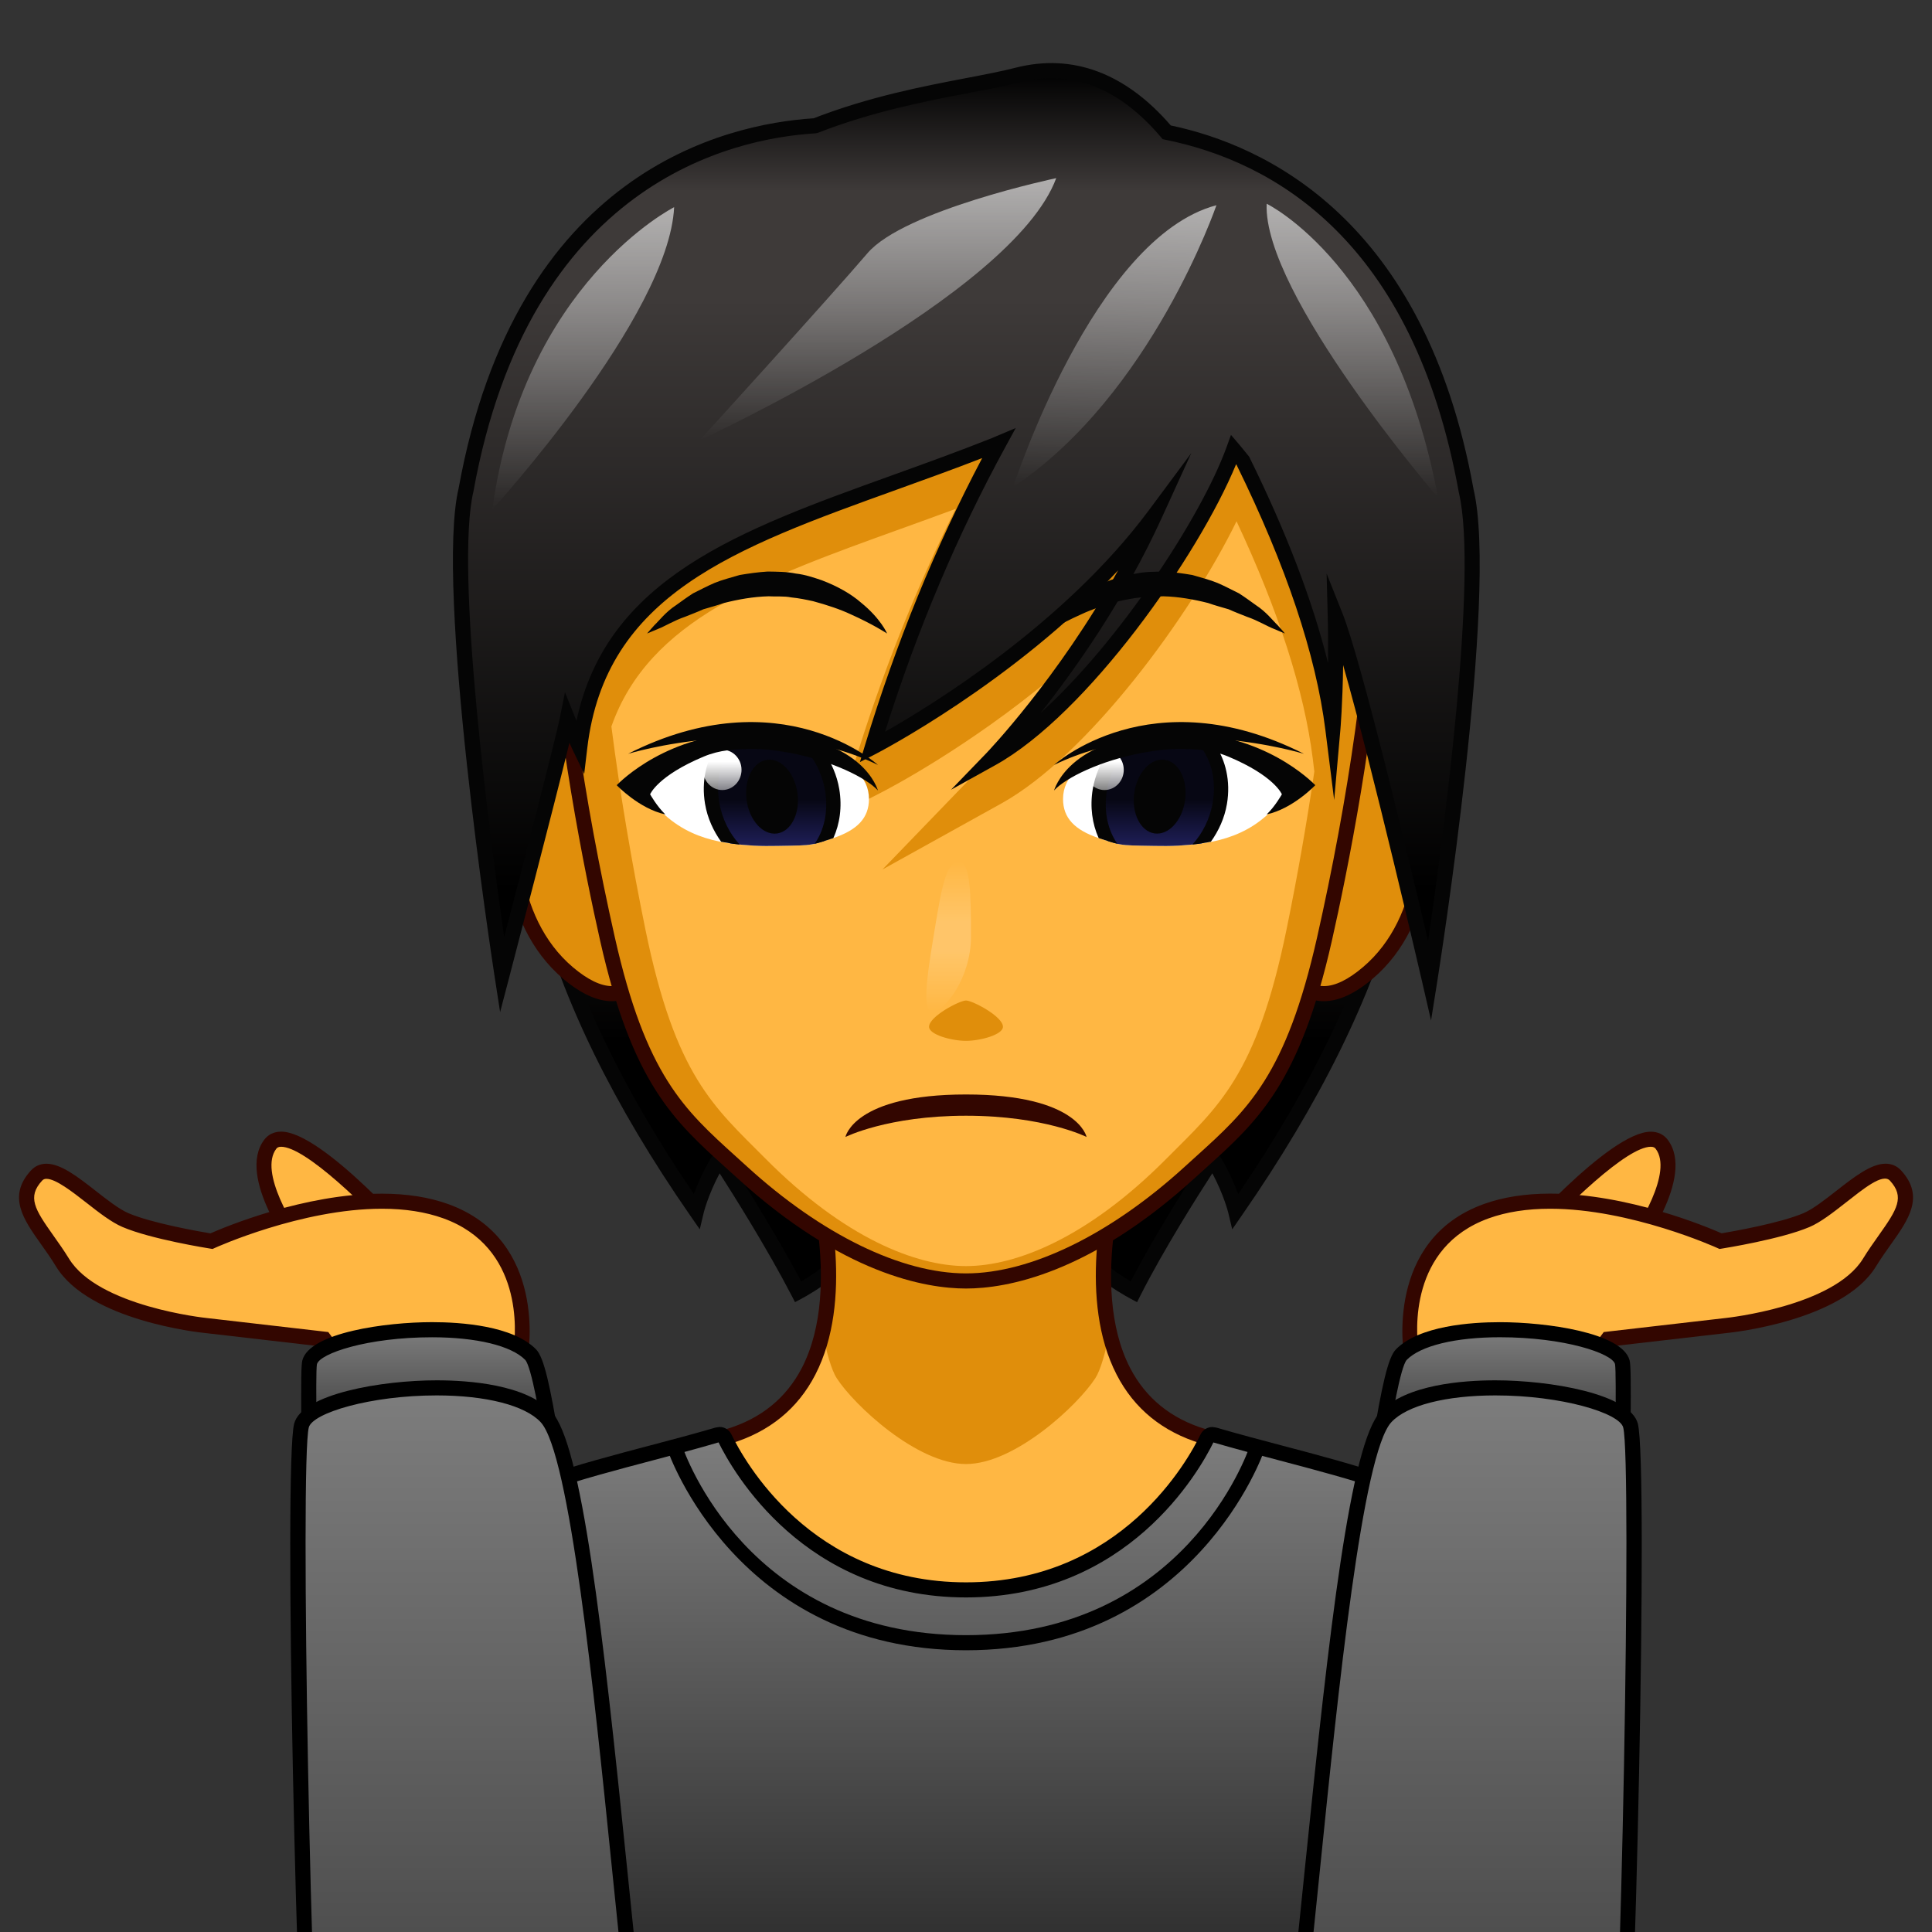 <?xml version="1.0" encoding="utf-8"?>
<!-- Generator: Adobe Illustrator 18.0.0, SVG Export Plug-In . SVG Version: 6.00 Build 0)  -->
<!DOCTYPE svg PUBLIC "-//W3C//DTD SVG 1.1//EN" "http://www.w3.org/Graphics/SVG/1.1/DTD/svg11.dtd">
<svg version="1.1" id="レイヤー_1" xmlns="http://www.w3.org/2000/svg" xmlns:xlink="http://www.w3.org/1999/xlink" x="0px"
	 y="0px" width="64px" height="64px" viewBox="0 0 64 64" style="enable-background:new 0 0 64 64;" xml:space="preserve">
<rect x="0" y="0" width="64" height="64" fill="#333333" stroke="none"/>
<g>
	<g>
		<linearGradient id="SVGID_1_" gradientUnits="userSpaceOnUse" x1="41.3" y1="10.729" x2="41.3" y2="42.795">
			<stop  offset="0" style="stop-color:#000000"/>
			<stop  offset="0.132" style="stop-color:#3E3A39"/>
			<stop  offset="0.251" style="stop-color:#3E3A39"/>
			<stop  offset="0.741" style="stop-color:#000000"/>
		</linearGradient>
		<path style="fill:url(#SVGID_1_);" d="M40.933,40.121c0,0-0.191-0.809-0.759-1.733
			c0,0-1.617,2.434-2.614,4.407c0,0-1.688-0.908-1.705-1.619l1.056-30.447
			C36.91,10.729,56.049,18.337,40.933,40.121z"/>
		<path style="fill:#050505;" d="M37.667,43.137l-0.226-0.122
			c-0.304-0.163-1.817-1.018-1.837-1.833l1.068-30.816l0.33,0.131
			c0.071,0.029,7.221,2.943,9.375,10.087c1.691,5.61-0.071,12.231-5.24,19.679
			l-0.318,0.46l-0.13-0.545c-0.002-0.007-0.143-0.589-0.529-1.312
			c-0.477,0.736-1.616,2.535-2.378,4.041L37.667,43.137z M37.147,11.107
			l-1.043,30.077c0.008,0.333,0.735,0.898,1.352,1.265
			c0.997-1.919,2.494-4.177,2.51-4.2l0.216-0.325l0.205,0.333
			c0.308,0.5,0.508,0.966,0.63,1.299c4.854-7.144,6.496-13.476,4.883-18.828
			C44.076,14.684,38.556,11.766,37.147,11.107z"/>
	</g>
	<g>
		<linearGradient id="SVGID_2_" gradientUnits="userSpaceOnUse" x1="22.781" y1="10.729" x2="22.781" y2="42.795">
			<stop  offset="0" style="stop-color:#000000"/>
			<stop  offset="0.132" style="stop-color:#3E3A39"/>
			<stop  offset="0.251" style="stop-color:#3E3A39"/>
			<stop  offset="0.741" style="stop-color:#000000"/>
		</linearGradient>
		<path style="fill:url(#SVGID_2_);" d="M23.067,40.121c0,0,0.191-0.809,0.759-1.733
			c0,0,1.561,2.378,2.614,4.407c0,0,1.688-0.908,1.705-1.619l-0.203-30.447
			C27.943,10.729,7.951,18.337,23.067,40.121z"/>
		<path style="fill:#050505;" d="M26.336,43.136l-0.117-0.226
			c-0.802-1.546-1.912-3.312-2.38-4.042c-0.386,0.722-0.527,1.303-0.529,1.31
			l-0.129,0.545l-0.319-0.46c-5.068-7.304-6.768-13.819-5.052-19.363
			c2.284-7.375,9.967-10.375,10.044-10.404l0.336-0.128l0.205,30.807
			c-0.019,0.823-1.533,1.678-1.836,1.841L26.336,43.136z M23.82,37.922L24.036,38.25
			c0.015,0.023,1.464,2.235,2.507,4.2c0.617-0.366,1.345-0.934,1.353-1.28
			l-0.2-30.064c-1.487,0.664-7.471,3.679-9.409,9.947
			c-1.634,5.283-0.054,11.506,4.697,18.503c0.122-0.333,0.322-0.799,0.63-1.299
			L23.82,37.922z"/>
	</g>
</g>
<g>
	<g>
		<path style="fill:#FFB743;" d="M39.861,47.58c-5.274-1.599-2.657-9.382-2.657-9.382
			L32,39.022l-5.204-0.824c0,0,2.616,7.783-2.657,9.382
			c-5.274,1.599-11.742,2.239-11.742,8.955l-0.122,8.829h39.45l-0.122-8.829
			C51.603,49.819,45.135,49.18,39.861,47.58z"/>
		<path style="fill:#E08E0B;" d="M32,41.712l-4.631-0.733c0.106,0.98,0.114,2.09-0.125,3.137
			c0.133,0.669,0.292,1.257,0.474,1.539C28.287,46.541,30.375,48.498,32,48.498
			s3.713-1.958,4.283-2.842c0.182-0.282,0.341-0.87,0.474-1.539
			c-0.239-1.047-0.231-2.157-0.125-3.137L32,41.712z"/>
		<path style="fill:#330600;" d="M51.979,65.615h-39.957l0.125-9.084
			c0-5.958,4.905-7.277,9.649-8.554c0.766-0.207,1.53-0.412,2.27-0.637
			c1.141-0.346,1.981-1.028,2.498-2.029c1.411-2.734,0.01-6.99-0.004-7.032
			l-0.131-0.392L32,38.77l5.571-0.882l-0.131,0.392
			c-0.015,0.042-1.416,4.298-0.005,7.032c0.517,1.001,1.357,1.684,2.498,2.029
			c0.74,0.225,1.504,0.43,2.271,0.637c4.743,1.276,9.648,2.596,9.648,8.558
			L51.979,65.615z M12.529,65.115h38.942l-0.118-8.576
			c0-5.582-4.507-6.795-9.278-8.079c-0.771-0.208-1.54-0.415-2.285-0.641
			c-1.276-0.387-2.218-1.153-2.798-2.279c-1.265-2.451-0.47-5.88-0.144-7.031
			L32,39.275l-0.039-0.006l-4.81-0.761c0.326,1.151,1.121,4.58-0.143,7.031
			c-0.581,1.126-1.522,1.893-2.797,2.279c-0.746,0.226-1.515,0.433-2.286,0.641
			c-4.772,1.284-9.279,2.497-9.279,8.075L12.529,65.115z"/>
	</g>
	<g>
		<g>
			<path style="fill:#E08E0B;" d="M43.454,26.859c0,0,0.74-2.266,2.261-2.413
				c1.521-0.147,2.463,5.352-0.402,7.782c-1.814,1.538-2.484,0.018-2.484,0.018
				L43.454,26.859z"/>
			<path style="fill:#330600;" d="M43.854,33.166c-0.882,0-1.238-0.786-1.253-0.819l-0.027-0.062
				l0.633-5.455c0.043-0.147,0.82-2.472,2.484-2.633l0.084-0.004
				c0.525,0,0.984,0.461,1.292,1.298c0.629,1.715,0.559,5.104-1.592,6.927
				C44.89,32.915,44.344,33.166,43.854,33.166z M43.086,32.199
				c0.078,0.133,0.317,0.467,0.768,0.467c0.369,0,0.806-0.211,1.297-0.629
				c1.97-1.67,2.027-4.791,1.446-6.374c-0.223-0.607-0.53-0.97-0.822-0.97
				c-1.378,0.131-2.076,2.223-2.083,2.244L43.086,32.199z"/>
		</g>
		<g>
			<path style="fill:#E08E0B;" d="M20.671,26.859c0,0-0.74-2.266-2.261-2.413
				c-1.521-0.147-2.463,5.352,0.402,7.782c1.814,1.538,2.483,0.018,2.483,0.018
				L20.671,26.859z"/>
			<path style="fill:#330600;" d="M20.271,33.166L20.271,33.166
				c-0.49,0-1.035-0.251-1.62-0.747c-2.151-1.824-2.221-5.212-1.592-6.928
				c0.307-0.837,0.766-1.298,1.291-1.298l0.084,0.004
				c1.665,0.161,2.442,2.486,2.475,2.584l0.644,5.503l-0.027,0.062
				C21.51,32.38,21.154,33.166,20.271,33.166z M18.384,24.695
				c-0.327,0-0.633,0.362-0.855,0.968c-0.581,1.583-0.523,4.704,1.446,6.375
				c0.492,0.417,0.928,0.628,1.297,0.628c0.451,0,0.69-0.334,0.768-0.467
				l-0.616-5.311v0c-0.005,0-0.706-2.065-2.036-2.193
				C18.386,24.695,18.385,24.695,18.384,24.695z"/>
		</g>
		<g>
			<path style="fill:#E08E0B;" d="M43.22,9.047C40.173,7.035,37.58,6.304,32,6.304
				s-8.173,0.73-11.22,2.743c-3.731,2.465-2.629,13.316-0.656,22.062
				c1.116,4.949,2.532,5.965,4.453,7.718C27.498,41.492,30.151,42.434,32,42.434
				c1.849,0,4.502-0.942,7.423-3.607c1.921-1.753,3.336-2.769,4.453-7.718
				C45.849,22.363,46.951,11.512,43.22,9.047z"/>
			<path style="fill:#330600;" d="M32,42.684c-1.332,0-4.089-0.477-7.591-3.672l-0.353-0.319
				c-1.738-1.57-3.111-2.811-4.175-7.528c-1.005-4.456-3.921-19.232,0.762-22.326
				C23.834,6.731,26.594,6.054,32,6.054s8.166,0.677,11.357,2.785
				c4.682,3.093,1.768,17.87,0.763,22.326c-1.065,4.717-2.438,5.958-4.176,7.528
				l-0.353,0.319C36.09,42.207,33.332,42.684,32,42.684z M32,6.554
				c-5.358,0-7.947,0.631-11.082,2.702c-3.508,2.318-2.584,12.78-0.55,21.798
				c1.03,4.563,2.286,5.697,4.023,7.267l0.354,0.321
				c2.467,2.25,5.111,3.541,7.254,3.541s4.788-1.291,7.254-3.541l0.354-0.321
				c1.738-1.57,2.993-2.704,4.023-7.267c2.034-9.018,2.958-19.48-0.55-21.798
				C39.947,7.186,37.358,6.554,32,6.554z"/>
		</g>
		<path style="fill:#FFB743;" d="M43.487,25.131c-0.282-2.248-1.131-4.89-2.525-7.863
			c-1.534,3.145-4.931,7.76-7.782,9.343L29.235,28.801l3.134-3.246
			c0.019-0.02,1.168-1.22,2.533-3.16c-2.83,2.371-5.535,3.768-5.7,3.853
			l-1.408,0.72l0.459-1.514c0.917-3.023,2.06-5.908,3.406-8.598
			c-0.614,0.228-1.22,0.447-1.815,0.661c-4.593,1.655-8.342,3.005-9.591,6.548
			c0.289,2.257,0.682,4.547,1.123,6.706c0.999,4.881,2.265,5.883,3.983,7.612
			c2.613,2.629,4.986,3.558,6.64,3.558s4.027-0.929,6.64-3.558
			c1.718-1.729,2.985-2.731,3.983-7.612c0.345-1.685,0.658-3.448,0.917-5.214
			L43.487,25.131z M32,34.479c-0.478,0-1.224-0.204-1.224-0.466
			c0-0.343,1.011-0.87,1.224-0.87s1.224,0.527,1.224,0.87
			C33.224,34.275,32.478,34.479,32,34.479z"/>
		<g>
			<linearGradient id="SVGID_3_" gradientUnits="userSpaceOnUse" x1="31.426" y1="33.518" x2="31.426" y2="28.538">
				<stop  offset="0" style="stop-color:#FFFFFF;stop-opacity:0"/>
				<stop  offset="0.4" style="stop-color:#FFFFFF;stop-opacity:0.2"/>
				<stop  offset="0.6" style="stop-color:#FFFFFF;stop-opacity:0.2"/>
				<stop  offset="1" style="stop-color:#FFFFFF;stop-opacity:0"/>
			</linearGradient>
			<path style="fill:url(#SVGID_3_);" d="M32.165,31.028c0,1.375-0.884,2.49-1.279,2.49
				c-0.396,0-0.117-1.545,0.102-2.879c0.205-1.245,0.372-2.101,0.768-2.101
				S32.165,29.653,32.165,31.028z"/>
		</g>
	</g>
</g>
<g>
	<g>
		<linearGradient id="SVGID_4_" gradientUnits="userSpaceOnUse" x1="32.011" y1="2.339" x2="32.011" y2="32.499">
			<stop  offset="0" style="stop-color:#000000"/>
			<stop  offset="0.132" style="stop-color:#3E3A39"/>
			<stop  offset="0.251" style="stop-color:#3E3A39"/>
			<stop  offset="0.9" style="stop-color:#000000"/>
		</linearGradient>
		<path style="fill:url(#SVGID_4_);" d="M48.569,16.263C47.007,7.571,42.016,5.063,38.65,4.383
			c-1.129-1.333-2.769-2.455-4.944-1.899c-1.545,0.395-4.054,0.649-6.701,1.681
			c-3.073,0.187-9.707,1.81-11.565,12.061c-0.783,3.281,1.193,16.073,1.193,16.073
			s1.965-7.509,2.164-8.497c0.242,0.601,0.411,0.952,0.411,0.952
			c0.746-6.302,7.036-7.344,13.745-10.009c0.048-0.019,0.088-0.042,0.135-0.062
			c-1.478,2.703-2.969,6.045-4.19,10.071c0,0,5.863-2.996,9.356-7.697
			C36.101,21.769,32.853,25.126,32.853,25.126c3.145-1.746,6.986-7.389,8.014-10.232
			c0.11,0.127,0.213,0.263,0.32,0.394c1.403,2.854,2.606,5.989,2.966,8.862
			c0,0,0.138-1.555,0.08-3.754c0.787,1.977,3.126,12.103,3.126,12.103
			S49.394,19.73,48.569,16.263z"/>
		<path style="fill:#050505;" d="M47.405,33.805l-0.288-1.25
			c-0.02-0.084-1.64-7.084-2.624-10.523c-0.018,1.294-0.09,2.13-0.091,2.141
			l-0.206,2.329l-0.291-2.319c-0.312-2.49-1.302-5.446-2.942-8.784l-0.016-0.019
			c-1.249,3.034-4.933,8.277-7.973,9.965l-1.469,0.815l1.167-1.208
			c0.027-0.028,2.371-2.473,4.367-6.058c-3.464,3.722-7.978,6.055-8.03,6.082
			l-0.523,0.268l0.17-0.563c1.021-3.369,2.326-6.563,3.88-9.506
			c-0.962,0.373-1.913,0.715-2.837,1.048c-5.387,1.941-9.643,3.474-10.245,8.56
			l-0.101,0.852l-0.373-0.773c0,0-0.043-0.089-0.117-0.255
			c-0.521,2.135-1.922,7.492-1.991,7.755l-0.305,1.166l-0.184-1.191
			c-0.081-0.524-1.975-12.878-1.189-16.169C17.095,5.689,24.017,4.107,26.95,3.919
			c1.854-0.719,3.633-1.06,5.065-1.334c0.627-0.12,1.169-0.224,1.629-0.342
			c1.884-0.481,3.639,0.174,5.14,1.913c3.092,0.649,8.417,3.084,10.031,12.062
			c0.823,3.462-1.125,15.797-1.208,16.32L47.405,33.805z M43.946,19l0.52,1.304
			c0.625,1.57,2.185,8.077,2.842,10.87c0.485-3.322,1.669-12.118,1.019-14.853
			C46.825,7.975,42.209,5.357,38.6,4.628l-0.085-0.017l-0.056-0.066
			c-1.388-1.64-2.972-2.259-4.691-1.818c-0.475,0.122-1.023,0.227-1.659,0.349
			c-1.42,0.272-3.188,0.611-5.014,1.323l-0.076,0.017
			c-2.792,0.169-9.487,1.664-11.334,11.855c-0.624,2.616,0.55,11.508,1.016,14.775
			c0.562-2.158,1.703-6.562,1.85-7.293l0.165-0.82l0.312,0.776
			c0.024,0.059,0.047,0.116,0.069,0.17c1.001-4.728,5.393-6.31,10.434-8.126
			c1.082-0.39,2.2-0.792,3.328-1.241l0.788-0.333l-0.341,0.625
			c-1.592,2.911-2.932,6.082-3.988,9.436c1.519-0.86,5.929-3.556,8.735-7.331
			l1.41-1.899l-0.982,2.152c-1.242,2.72-2.862,5.008-4.012,6.458
			c2.619-2.366,5.334-6.517,6.163-8.81l0.146-0.403l0.278,0.325
			c0.068,0.079,0.134,0.161,0.199,0.243l0.125,0.154
			c1.239,2.512,2.109,4.795,2.613,6.836c0.006-0.468,0.004-0.994-0.011-1.562
			L43.946,19z"/>
	</g>
	<linearGradient id="SVGID_5_" gradientUnits="userSpaceOnUse" x1="44.797" y1="6.749" x2="44.797" y2="16.486">
		<stop  offset="0" style="stop-color:#FFFFFF;stop-opacity:0.6"/>
		<stop  offset="1" style="stop-color:#FFFFFF;stop-opacity:0"/>
	</linearGradient>
	<path style="fill:url(#SVGID_5_);" d="M41.96,6.749c0,0,4.255,2.061,5.676,9.737
		C47.636,16.486,41.827,9.734,41.96,6.749z"/>
	
		<linearGradient id="SVGID_6_" gradientUnits="userSpaceOnUse" x1="38.501" y1="6.247" x2="38.501" y2="15.798" gradientTransform="matrix(0.999 0.033 -0.033 0.999 -1.182 -0.83)">
		<stop  offset="0" style="stop-color:#FFFFFF;stop-opacity:0.6"/>
		<stop  offset="1" style="stop-color:#FFFFFF;stop-opacity:0"/>
	</linearGradient>
	<path style="fill:url(#SVGID_6_);" d="M40.296,6.798c0,0-2.152,6.285-6.733,9.333
		C33.564,16.131,36.23,7.872,40.296,6.798z"/>
	<linearGradient id="SVGID_7_" gradientUnits="userSpaceOnUse" x1="29.087" y1="5.901" x2="29.087" y2="14.578">
		<stop  offset="0" style="stop-color:#FFFFFF;stop-opacity:0.6"/>
		<stop  offset="1" style="stop-color:#FFFFFF;stop-opacity:0"/>
	</linearGradient>
	<path style="fill:url(#SVGID_7_);" d="M34.989,5.901c0,0-5.036,1.062-6.252,2.486
		c-1.215,1.424-5.552,6.191-5.552,6.191S33.543,9.81,34.989,5.901z"/>
	<linearGradient id="SVGID_8_" gradientUnits="userSpaceOnUse" x1="19.321" y1="6.863" x2="19.321" y2="16.875">
		<stop  offset="0" style="stop-color:#FFFFFF;stop-opacity:0.6"/>
		<stop  offset="1" style="stop-color:#FFFFFF;stop-opacity:0"/>
	</linearGradient>
	<path style="fill:url(#SVGID_8_);" d="M22.332,6.863c0,0-4.993,2.511-6.023,10.012
		C16.31,16.875,22.154,10.472,22.332,6.863z"/>
</g>
<path style="fill:#330600;" d="M32,36.96c-2.598,0-3.994,0.704-3.994,0.704
	S28.281,36.256,32,36.256s3.994,1.407,3.994,1.407S34.598,36.96,32,36.96z"/>
<g>
	<path style="fill:#050505;" d="M29.386,20.986c0,0-0.471-0.309-1.197-0.633
		c-0.359-0.169-0.795-0.314-1.255-0.438c-0.235-0.051-0.475-0.101-0.723-0.125
		c-0.245-0.05-0.5-0.021-0.751-0.037c-0.506,0.013-1.009,0.103-1.482,0.223
		c-0.228,0.082-0.461,0.141-0.68,0.208c-0.205,0.093-0.409,0.169-0.598,0.245
		C22.312,20.563,22.029,20.746,21.797,20.834c-0.23,0.097-0.361,0.152-0.361,0.152
		s0.082-0.101,0.24-0.274c0.169-0.16,0.371-0.437,0.723-0.667
		c0.17-0.121,0.353-0.258,0.56-0.39c0.223-0.109,0.457-0.235,0.712-0.345
		c0.257-0.105,0.547-0.178,0.835-0.263c0.299-0.05,0.611-0.095,0.923-0.114
		c0.315,0.005,0.632,0.004,0.934,0.067c0.309,0.034,0.592,0.132,0.863,0.223
		c0.531,0.201,0.979,0.462,1.295,0.738C29.181,20.495,29.386,20.986,29.386,20.986
		z"/>
	<path style="fill:#050505;" d="M34.614,20.986c0,0,0.471-0.309,1.197-0.633
		c0.359-0.169,0.795-0.314,1.255-0.438c0.235-0.051,0.475-0.101,0.723-0.125
		c0.245-0.05,0.5-0.021,0.751-0.037c0.506,0.013,1.009,0.103,1.482,0.223
		c0.228,0.082,0.461,0.141,0.68,0.208c0.205,0.093,0.409,0.169,0.598,0.245
		c0.389,0.134,0.672,0.317,0.904,0.405c0.23,0.097,0.361,0.152,0.361,0.152
		s-0.082-0.101-0.24-0.274c-0.169-0.16-0.371-0.437-0.723-0.667
		c-0.17-0.121-0.353-0.258-0.56-0.39c-0.223-0.109-0.457-0.235-0.712-0.345
		c-0.257-0.105-0.547-0.178-0.835-0.263c-0.299-0.05-0.611-0.095-0.923-0.114
		c-0.315,0.005-0.632,0.004-0.934,0.067c-0.309,0.034-0.592,0.132-0.863,0.223
		c-0.531,0.201-0.979,0.462-1.295,0.738
		C34.819,20.495,34.614,20.986,34.614,20.986z"/>
</g>
<g>
	<g>
		<path style="fill:#FFFFFF;" d="M40.249,24.661C40.032,24.589,37.371,24.672,37.143,24.75
			c-1.347,0.457-1.928,0.973-1.928,1.719c0,0.625,0.38,1.026,1.193,1.298
			c0.554,0.185,0.685,0.225,1.106,0.24c0.178,0.007,0.402,0.009,0.74,0.015
			c0.237,0.004,0.501,0.007,0.782-0.009C40.195,27.945,41.578,27.75,42.57,26.313
			C42.57,26.313,41.897,25.209,40.249,24.661z"/>
		<g>
			<g>
				
					<linearGradient id="SVGID_9_" gradientUnits="userSpaceOnUse" x1="38.422" y1="28.026" x2="38.422" y2="24.634">
					<stop  offset="0" style="stop-color:#1E1E57"/>
					<stop  offset="0.453" style="stop-color:#070714"/>
				</linearGradient>
				<path style="fill:url(#SVGID_9_);" d="M37.143,24.75c-0.022,0.007-0.04,0.015-0.061,0.023
					c-0.32,0.378-0.558,0.857-0.647,1.393c-0.103,0.615-0.002,1.21,0.27,1.698
					c0.319,0.101,0.478,0.132,0.81,0.143c0.178,0.007,0.402,0.009,0.74,0.015
					c0.237,0.004,0.501,0.007,0.782-0.009c0.25-0.015,0.511-0.038,0.775-0.076
					c0.295-0.369,0.514-0.827,0.599-1.336c0.127-0.764-0.06-1.47-0.444-1.963
					C39.227,24.617,37.334,24.685,37.143,24.75z"/>
				<g>
					<path style="fill:#050505;" d="M39.681,24.634c0.071,0.078,0.138,0.161,0.197,0.255
						c0.294,0.469,0.4,1.068,0.297,1.686c-0.092,0.549-0.342,1.038-0.677,1.402
						c0.201-0.02,0.406-0.052,0.613-0.092c0.256-0.361,0.454-0.781,0.534-1.258
						c0.125-0.751-0.043-1.446-0.4-1.966
						C40.185,24.643,39.971,24.635,39.681,24.634z"/>
					<path style="fill:#050505;" d="M36.965,27.878c-0.295-0.469-0.4-1.068-0.297-1.686
						c0.098-0.589,0.378-1.109,0.75-1.478C37.28,24.725,37.179,24.738,37.143,24.75
						c-0.157,0.053-0.301,0.107-0.437,0.162c-0.244,0.354-0.43,0.766-0.507,1.228
						c-0.099,0.592-0.016,1.153,0.195,1.621c0.005,0.002,0.008,0.004,0.013,0.006
						c0.285,0.095,0.457,0.151,0.615,0.186
						C37.005,27.926,36.983,27.906,36.965,27.878z"/>
				</g>
			</g>
			
				<ellipse transform="matrix(-0.991 -0.134 0.134 -0.991 72.956 57.684)" style="fill:#050505;" cx="38.422" cy="26.384" rx="0.85" ry="1.231"/>
		</g>
		<linearGradient id="SVGID_10_" gradientUnits="userSpaceOnUse" x1="36.588" y1="26.17" x2="36.588" y2="24.835">
			<stop  offset="0" style="stop-color:#FFFFFF;stop-opacity:0.5"/>
			<stop  offset="0.7" style="stop-color:#FFFFFF"/>
		</linearGradient>
		<ellipse style="fill:url(#SVGID_10_);" cx="36.588" cy="25.503" rx="0.638" ry="0.668"/>
		<g>
			<g>
				<path style="fill:#050505;" d="M41.96,26.978c0.275-0.259,0.504-0.666,0.504-0.666
					s-0.245-0.61-1.777-1.25c-0.532-0.222-1.047-0.253-1.664-0.253
					c-0.325,0-0.696,0.04-1.167,0.127c-1.401,0.257-2.555,0.83-2.939,1.249
					c0.095-0.289,0.763-1.907,4.187-1.907c2.753,0,4.348,1.613,4.467,1.732
					C43.57,26.01,42.829,26.791,41.96,26.978z"/>
			</g>
			<path style="fill:#050505;" d="M34.917,25.34c0,0,3.208-2.934,8.277-0.369
				C43.194,24.972,38.589,23.547,34.917,25.34z"/>
		</g>
	</g>
	<g>
		<path style="fill:#FFFFFF;" d="M23.751,24.661c0.217-0.072,2.878,0.011,3.106,0.089
			c1.347,0.457,1.928,0.973,1.928,1.719c0,0.625-0.38,1.026-1.193,1.298
			c-0.554,0.185-0.684,0.225-1.107,0.24c-0.178,0.007-0.402,0.009-0.74,0.015
			c-0.237,0.004-0.501,0.007-0.782-0.009C23.805,27.945,22.422,27.75,21.43,26.313
			C21.43,26.313,22.103,25.209,23.751,24.661z"/>
		<g>
			<g>
				
					<linearGradient id="SVGID_11_" gradientUnits="userSpaceOnUse" x1="38.422" y1="28.026" x2="38.422" y2="24.634" gradientTransform="matrix(-1 0 0 1 64 0)">
					<stop  offset="0" style="stop-color:#1E1E57"/>
					<stop  offset="0.453" style="stop-color:#070714"/>
				</linearGradient>
				<path style="fill:url(#SVGID_11_);" d="M26.857,24.75c0.022,0.007,0.04,0.015,0.061,0.023
					c0.32,0.378,0.558,0.857,0.647,1.393c0.103,0.615,0.002,1.21-0.27,1.698
					c-0.319,0.101-0.478,0.132-0.81,0.143c-0.178,0.007-0.402,0.009-0.74,0.015
					c-0.237,0.004-0.501,0.007-0.782-0.009c-0.25-0.015-0.511-0.038-0.775-0.076
					c-0.295-0.369-0.514-0.827-0.599-1.336c-0.127-0.764,0.06-1.47,0.444-1.963
					C24.773,24.617,26.666,24.685,26.857,24.75z"/>
				<g>
					<path style="fill:#050505;" d="M24.319,24.634c-0.071,0.078-0.138,0.161-0.197,0.255
						c-0.295,0.469-0.4,1.068-0.297,1.686c0.092,0.549,0.342,1.038,0.677,1.402
						c-0.201-0.02-0.406-0.052-0.613-0.092c-0.256-0.361-0.454-0.781-0.534-1.258
						c-0.125-0.751,0.043-1.446,0.4-1.966C23.815,24.643,24.029,24.635,24.319,24.634z
						"/>
					<path style="fill:#050505;" d="M27.035,27.878c0.295-0.469,0.4-1.068,0.297-1.686
						c-0.098-0.589-0.378-1.109-0.75-1.478c0.138,0.012,0.24,0.024,0.276,0.037
						c0.157,0.053,0.301,0.107,0.437,0.162c0.244,0.354,0.43,0.766,0.507,1.228
						c0.099,0.592,0.016,1.153-0.195,1.621c-0.005,0.002-0.008,0.004-0.013,0.006
						c-0.285,0.095-0.457,0.151-0.615,0.186
						C26.995,27.926,27.017,27.906,27.035,27.878z"/>
				</g>
			</g>
			
				<ellipse transform="matrix(0.991 -0.134 0.134 0.991 -3.309 3.671)" style="fill:#050505;" cx="25.578" cy="26.384" rx="0.85" ry="1.231"/>
		</g>
		
			<linearGradient id="SVGID_12_" gradientUnits="userSpaceOnUse" x1="38.049" y1="26.17" x2="38.049" y2="24.835" gradientTransform="matrix(1 0 0 1 -14.123 0)">
			<stop  offset="0" style="stop-color:#FFFFFF;stop-opacity:0.5"/>
			<stop  offset="0.7" style="stop-color:#FFFFFF"/>
		</linearGradient>
		<ellipse style="fill:url(#SVGID_12_);" cx="23.926" cy="25.503" rx="0.638" ry="0.668"/>
		<g>
			<g>
				<path style="fill:#050505;" d="M22.04,26.978c-0.275-0.26-0.504-0.666-0.504-0.666
					s0.245-0.61,1.777-1.25c0.532-0.222,1.047-0.253,1.664-0.253
					c0.325,0,0.696,0.04,1.167,0.127c1.401,0.257,2.555,0.83,2.939,1.249
					c-0.095-0.289-0.763-1.907-4.187-1.907c-2.753,0-4.348,1.613-4.467,1.732
					C20.43,26.01,21.171,26.791,22.04,26.978z"/>
			</g>
			<path style="fill:#050505;" d="M29.083,25.34c0,0-3.208-2.934-8.277-0.369
				C20.806,24.972,25.411,23.547,29.083,25.34z"/>
		</g>
	</g>
</g>
<g>
	<g>
		<g>
			<path style="fill:#FFB743;" d="M50.018,41.632c0,0,4.185-4.845,5.029-3.725
				C55.891,39.026,53.874,41.623,53.874,41.623L50.018,41.632z"/>
			<path style="fill:#330600;" d="M49.47,41.883L49.828,41.469
				c0.353-0.408,3.479-3.98,4.857-3.98c0.235,0,0.429,0.093,0.561,0.268
				c0.934,1.237-0.956,3.739-1.175,4.021l-0.074,0.097L49.47,41.883z
				 M54.686,37.988c-0.789,0-2.799,1.935-4.112,3.393L53.75,41.373
				c0.56-0.752,1.669-2.559,1.098-3.316
				C54.82,38.021,54.782,37.988,54.686,37.988z"/>
		</g>
		<g>
			<path style="fill:#FFB743;" d="M62.791,38.942c0.838,0.915-0.107,1.648-0.863,2.884
				c-1.045,1.709-4.734,2.082-4.734,2.082l-3.933,0.455l-2.551,3.436L46.756,44.848
				c0,0-0.651-3.597,2.479-4.726s7.761,0.993,7.761,0.993s1.926-0.304,2.849-0.699
				C60.796,40.01,62.204,38.301,62.791,38.942z"/>
			<path style="fill:#330600;" d="M50.763,48.149l-4.235-3.16l-0.018-0.097
				c-0.007-0.038-0.65-3.818,2.641-5.006c0.636-0.229,1.376-0.346,2.199-0.346
				c2.574,0,5.209,1.107,5.68,1.315c0.356-0.06,1.933-0.334,2.717-0.669
				c0.309-0.133,0.699-0.438,1.076-0.732c0.596-0.466,1.158-0.905,1.641-0.905
				c0.201,0,0.379,0.077,0.513,0.224c0.789,0.86,0.244,1.628-0.333,2.44
				c-0.162,0.229-0.337,0.474-0.502,0.743c-1.097,1.794-4.766,2.185-4.921,2.2
				l-3.822,0.441L50.763,48.149z M46.987,44.708l3.672,2.74l2.467-3.322
				l4.04-0.466c0.039-0.004,3.581-0.382,4.549-1.965
				c0.171-0.279,0.352-0.534,0.52-0.771c0.616-0.867,0.867-1.273,0.372-1.813
				c-0.239-0.263-0.9,0.288-1.476,0.737c-0.403,0.315-0.819,0.641-1.188,0.798
				c-0.941,0.402-2.828,0.703-2.908,0.716l-0.074,0.012l-0.069-0.031
				c-0.028-0.014-2.873-1.302-5.542-1.302c-0.765,0-1.448,0.106-2.029,0.316
				C46.667,41.313,46.91,44.142,46.987,44.708z"/>
		</g>
	</g>
	<g>
		<g>
			<path style="fill:#FFB743;" d="M13.982,41.632c0,0-4.185-4.845-5.029-3.725
				C8.109,39.026,10.126,41.623,10.126,41.623L13.982,41.632z"/>
			<path style="fill:#330600;" d="M14.529,41.883l-4.525-0.01l-0.075-0.097
				c-0.219-0.281-2.108-2.783-1.176-4.021c0.132-0.175,0.326-0.268,0.561-0.268
				c1.379,0,4.505,3.573,4.857,3.98L14.529,41.883z M10.25,41.373l3.176,0.008
				c-1.313-1.458-3.324-3.393-4.113-3.393c-0.097,0-0.135,0.033-0.162,0.068
				C8.581,38.815,9.69,40.622,10.25,41.373z"/>
		</g>
		<g>
			<path style="fill:#FFB743;" d="M1.209,38.942c-0.838,0.915,0.107,1.648,0.863,2.884
				c1.045,1.709,4.734,2.082,4.734,2.082l3.933,0.455l2.551,3.436L17.244,44.848
				c0,0,0.651-3.597-2.479-4.726s-7.761,0.993-7.761,0.993
				S5.078,40.811,4.155,40.417C3.204,40.01,1.796,38.301,1.209,38.942z"/>
			<path style="fill:#330600;" d="M13.238,48.149l-2.636-3.551L6.777,44.156
				C6.625,44.142,2.956,43.751,1.858,41.957c-0.165-0.271-0.339-0.516-0.501-0.744
				c-0.576-0.812-1.121-1.579-0.333-2.439c0.134-0.146,0.312-0.224,0.513-0.224
				c0.483,0,1.045,0.439,1.641,0.905C3.555,39.75,3.945,40.055,4.253,40.188
				c0.784,0.335,2.36,0.609,2.717,0.669c0.472-0.208,3.106-1.315,5.68-1.315
				c0.823,0,1.563,0.116,2.2,0.346c3.291,1.188,2.647,4.968,2.641,5.006
				l-0.018,0.097L13.238,48.149z M1.537,39.05c-0.062,0-0.104,0.018-0.144,0.062
				c-0.495,0.54-0.243,0.945,0.372,1.812c0.168,0.237,0.349,0.492,0.521,0.771
				c0.968,1.583,4.51,1.961,4.546,1.964l4.043,0.467l2.466,3.322l3.673-2.74
				c0.077-0.566,0.319-3.395-2.333-4.351c-0.582-0.21-1.265-0.316-2.03-0.316
				c-2.672,0-5.514,1.288-5.542,1.302l-0.068,0.031l-0.075-0.012
				c-0.08-0.013-1.968-0.313-2.908-0.716c-0.369-0.157-0.785-0.482-1.187-0.797
				C2.391,39.475,1.847,39.05,1.537,39.05z"/>
		</g>
	</g>
</g>
<g>
	<g>
		<g>
			<linearGradient id="SVGID_13_" gradientUnits="userSpaceOnUse" x1="32" y1="47.521" x2="32" y2="65.365">
				<stop  offset="0" style="stop-color:#7D7D7D"/>
				<stop  offset="1" style="stop-color:#2B2B2B"/>
			</linearGradient>
			<path style="fill:url(#SVGID_13_);" d="M52.1,56.487c0-6.686-6.501-7.383-11.878-8.957
				c-0.092-0.027-0.187,0.011-0.229,0.098C39.589,48.469,37.305,52.667,32,52.667
				s-7.589-4.198-7.994-5.039c-0.042-0.087-0.136-0.125-0.229-0.098
				c-5.377,1.574-11.878,2.271-11.878,8.957l-0.125,8.878h40.45L52.1,56.487z"/>
			<path d="M52.479,65.615H11.521l0.128-9.133c0-5.991,5.029-7.317,9.892-8.601
				c0.729-0.192,1.458-0.385,2.166-0.592l0.129-0.019
				c0.17,0,0.322,0.096,0.395,0.249C24.625,48.338,26.848,52.417,32,52.417
				s7.375-4.079,7.768-4.897c0.074-0.153,0.226-0.248,0.396-0.248l0.13,0.019
				c0.708,0.207,1.436,0.399,2.165,0.592c4.863,1.283,9.892,2.609,9.892,8.604
				L52.479,65.615z M12.028,65.115h39.942l-0.121-8.625c0-5.614-4.624-6.834-9.519-8.125
				c-0.72-0.189-1.437-0.379-2.135-0.582C39.723,48.744,37.36,52.917,32,52.917
				c-5.362,0-7.725-4.175-8.197-5.136c-0.691,0.204-1.412,0.394-2.134,0.584
				c-4.896,1.292-9.52,2.512-9.52,8.121L12.028,65.115z"/>
		</g>
		<path d="M32,54.667c-7.593,0-9.86-6.557-9.882-6.623l0.475-0.158
			c0.085,0.257,2.183,6.281,9.407,6.281s9.321-6.024,9.407-6.281l0.475,0.158
			C41.859,48.11,39.593,54.667,32,54.667z"/>
	</g>
	<g>
		<g>
			
				<linearGradient id="SVGID_14_" gradientUnits="userSpaceOnUse" x1="49.69" y1="44.049" x2="49.69" y2="48.535">
				<stop  offset="0" style="stop-color:#7D7D7D"/>
				<stop  offset="1" style="stop-color:#2B2B2B"/>
			</linearGradient>
			<path style="fill:url(#SVGID_14_);" d="M45.606,48.434c0.184-1.032,0.502-3.241,0.817-3.561
				c1.382-1.405,7.031-0.806,7.319,0.251c0.06,0.221,0.012,2.387,0.027,3.411
				L45.606,48.434z"/>
			<path d="M54.023,48.788l-8.715-0.107l0.153-0.888
				c0.315-1.878,0.513-2.82,0.782-3.095c0.77-0.782,2.487-0.899,3.443-0.899
				c1.528,0,4.046,0.342,4.296,1.261c0.042,0.156,0.044,0.744,0.036,2.046
				c-0.003,0.527-0.005,1.053,0,1.426L54.023,48.788z M45.902,48.188l7.615,0.094
				c-0.002-0.343,0-0.761,0.002-1.18c0.005-0.747,0.01-1.771-0.02-1.917
				c-0.096-0.35-1.666-0.887-3.812-0.887c-1.471,0-2.625,0.28-3.086,0.749
				c-0.209,0.225-0.504,1.982-0.646,2.827L45.902,48.188z"/>
		</g>
		<g>
			
				<linearGradient id="SVGID_15_" gradientUnits="userSpaceOnUse" x1="48.306" y1="45.974" x2="48.306" y2="78.187">
				<stop  offset="0" style="stop-color:#7D7D7D"/>
				<stop  offset="1" style="stop-color:#2B2B2B"/>
			</linearGradient>
			<path style="fill:url(#SVGID_15_);" d="M42.61,69.272c0.798-4.451,1.768-20.695,3.299-22.334
				c1.531-1.639,7.786-0.945,8.104,0.287c0.318,1.232-0.07,20.888-0.444,23.984
				c-0.235,1.95-0.971,5.054-4.677,6.688C45.186,79.53,41.77,73.956,42.61,69.272z"
				/>
			<path d="M47.561,78.438c-1.165,0-2.333-0.63-3.289-1.772
				c-1.597-1.907-2.363-4.896-1.908-7.437c0.266-1.48,0.546-4.234,0.871-7.423
				c0.803-7.868,1.495-13.971,2.492-15.038c0.848-0.908,2.751-1.043,3.81-1.043
				c1.806,0,4.463,0.445,4.719,1.438c0.355,1.375-0.097,21.253-0.438,24.077
				c-0.15,1.243-0.606,5.027-4.824,6.886C48.523,78.332,48.042,78.438,47.561,78.438z
				 M49.536,46.225c-1.64,0-2.927,0.33-3.444,0.885
				c-0.961,1.028-1.77,8.958-2.359,14.747c-0.326,3.199-0.608,5.961-0.877,7.46
				c-0.431,2.403,0.293,5.228,1.8,7.028c1.208,1.442,2.729,1.944,4.137,1.323
				c3.546-1.563,4.283-4.452,4.529-6.489c0.374-3.104,0.743-22.753,0.449-23.892
				C53.646,46.806,51.73,46.225,49.536,46.225z"/>
		</g>
	</g>
	<g>
		<g>
			
				<linearGradient id="SVGID_16_" gradientUnits="userSpaceOnUse" x1="14.31" y1="44.049" x2="14.31" y2="48.535">
				<stop  offset="0" style="stop-color:#7D7D7D"/>
				<stop  offset="1" style="stop-color:#2B2B2B"/>
			</linearGradient>
			<path style="fill:url(#SVGID_16_);" d="M18.394,48.434c-0.184-1.032-0.502-3.241-0.817-3.561
				c-1.382-1.405-7.031-0.806-7.319,0.251c-0.06,0.221-0.012,2.387-0.027,3.411
				L18.394,48.434z"/>
			<path d="M9.977,48.788L9.98,48.531c0.005-0.376,0.002-0.906-0-1.437
				c-0.007-1.296-0.006-1.879,0.037-2.035c0.25-0.919,2.768-1.261,4.296-1.261
				c0.956,0,2.674,0.117,3.443,0.899c0.27,0.274,0.467,1.214,0.782,3.089
				l0.155,0.894L9.977,48.788z M14.312,44.299c-2.147,0-3.717,0.537-3.813,0.892
				c-0.029,0.142-0.023,1.159-0.019,1.901c0.002,0.423,0.005,0.845,0.003,1.19
				l7.615-0.094l-0.054-0.319c-0.142-0.843-0.437-2.597-0.646-2.821
				C16.938,44.579,15.784,44.299,14.312,44.299z"/>
		</g>
		<g>
			
				<linearGradient id="SVGID_17_" gradientUnits="userSpaceOnUse" x1="15.694" y1="45.974" x2="15.694" y2="78.187">
				<stop  offset="0" style="stop-color:#7D7D7D"/>
				<stop  offset="1" style="stop-color:#2B2B2B"/>
			</linearGradient>
			<path style="fill:url(#SVGID_17_);" d="M21.39,69.272c-0.798-4.451-1.768-20.695-3.299-22.334
				c-1.531-1.639-7.787-0.945-8.104,0.287c-0.318,1.232,0.07,20.888,0.444,23.984
				c0.235,1.95,0.971,5.054,4.677,6.688C18.814,79.53,22.23,73.956,21.39,69.272z"
				/>
			<path d="M16.44,78.438L16.44,78.438c-0.481-0.001-0.963-0.105-1.433-0.312
				c-4.218-1.858-4.675-5.643-4.825-6.886c-0.34-2.822-0.793-22.699-0.438-24.077
				c0.255-0.992,2.914-1.438,4.719-1.438c1.059,0,2.961,0.135,3.81,1.043
				c0.998,1.067,1.69,7.174,2.493,15.046c0.325,3.186,0.605,5.936,0.87,7.415
				c0.456,2.54-0.311,5.529-1.908,7.437C18.773,77.808,17.605,78.438,16.44,78.438z
				 M14.464,46.225c-2.194,0-4.111,0.581-4.235,1.062
				c-0.294,1.141,0.076,20.79,0.45,23.892c0.246,2.037,0.983,4.926,4.53,6.489
				c1.405,0.619,2.928,0.119,4.136-1.323c1.507-1.801,2.229-4.625,1.799-7.028
				c-0.269-1.497-0.55-4.257-0.875-7.452c-0.59-5.792-1.398-13.726-2.36-14.755
				C17.391,46.555,16.103,46.225,14.464,46.225z"/>
		</g>
	</g>
</g>
</svg>
